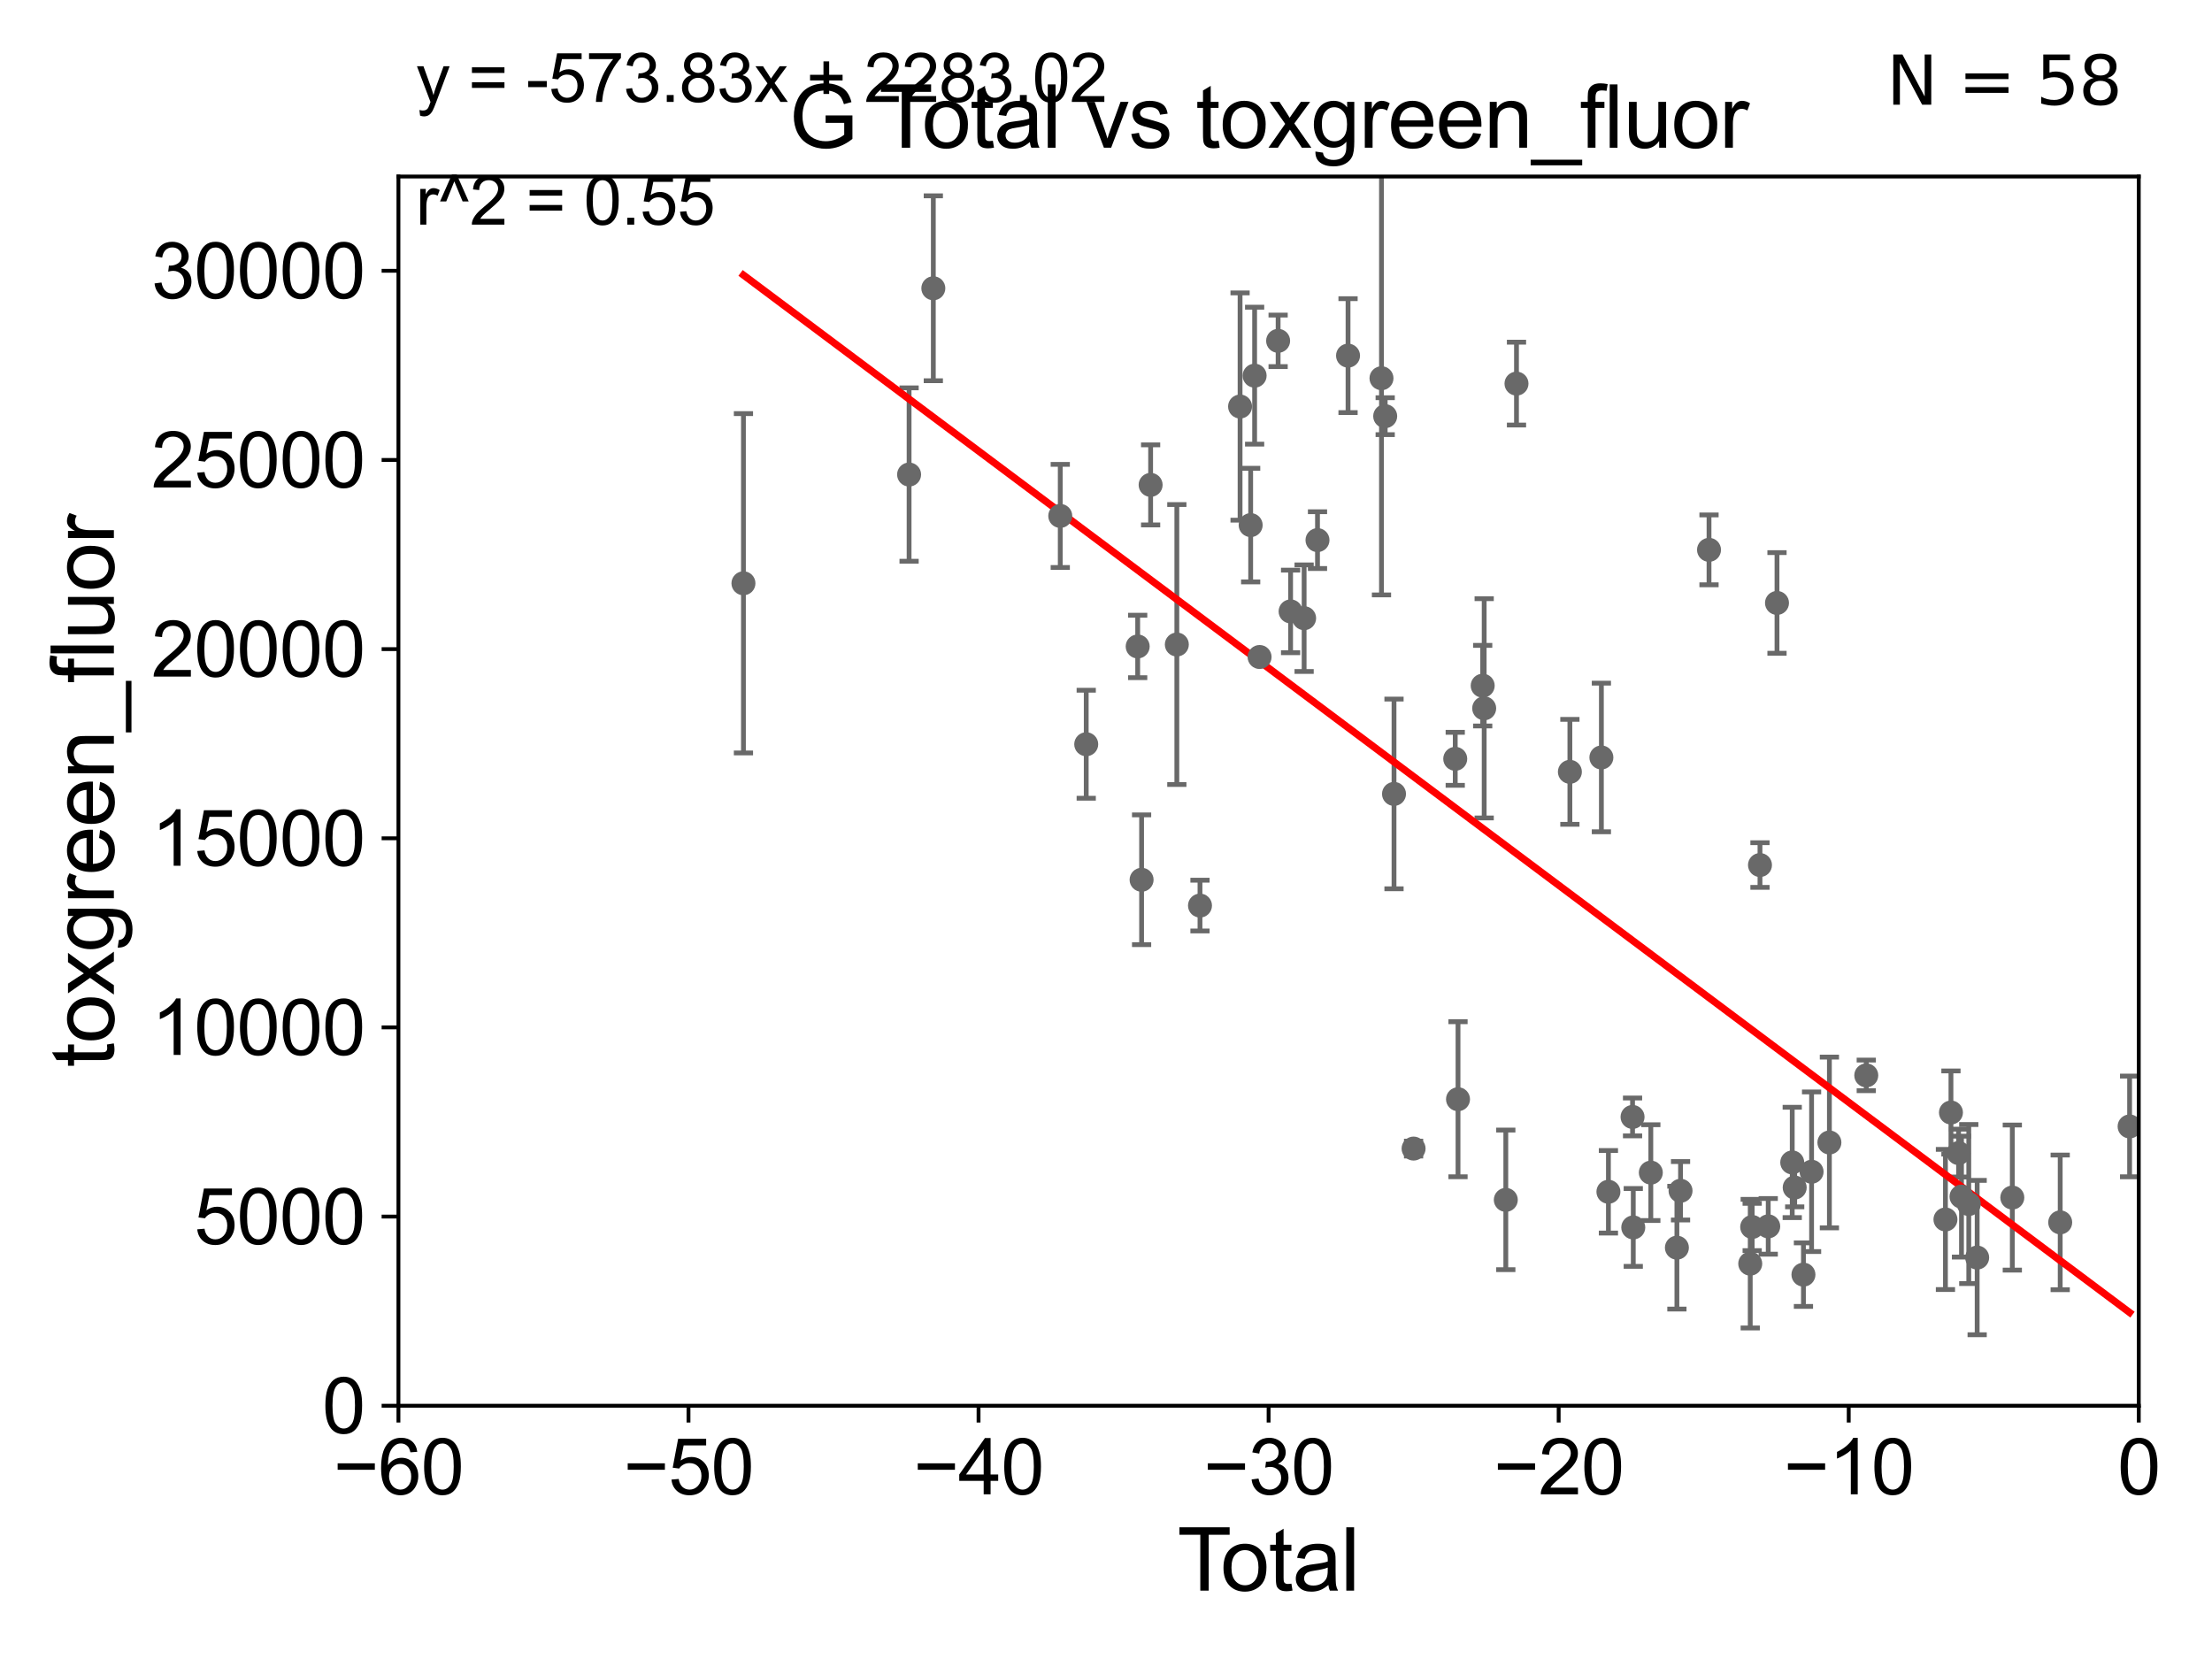 <?xml version="1.0" encoding="utf-8" standalone="no"?>
<!DOCTYPE svg PUBLIC "-//W3C//DTD SVG 1.1//EN"
  "http://www.w3.org/Graphics/SVG/1.1/DTD/svg11.dtd">
<svg xmlns:xlink="http://www.w3.org/1999/xlink" width="460.8pt" height="345.6pt" viewBox="0 0 460.8 345.6" xmlns="http://www.w3.org/2000/svg" version="1.1">
 <defs>
  <style type="text/css">*{stroke-linejoin: round; stroke-linecap: butt}</style>
 </defs>
 <g id="figure_1">
  <g id="patch_1">
   <path d="M 0 345.6 
L 460.8 345.6 
L 460.8 0 
L 0 0 
z
" style="fill: #ffffff"/>
  </g>
  <g id="axes_1">
   <g id="patch_2">
    <path d="M 83 292.84 
L 445.545 292.84 
L 445.545 36.775 
L 83 36.775 
z
" style="fill: #ffffff"/>
   </g>
   <g id="PathCollection_1">
    <defs>
     <path id="m51a8669c88" d="M 0 1.118 
C 0.297 1.118 0.581 1 0.791 0.791 
C 1 0.581 1.118 0.297 1.118 0 
C 1.118 -0.297 1 -0.581 0.791 -0.791 
C 0.581 -1 0.297 -1.118 0 -1.118 
C -0.297 -1.118 -0.581 -1 -0.791 -0.791 
C -1 -0.581 -1.118 -0.297 -1.118 0 
C -1.118 0.297 -1 0.581 -0.791 0.791 
C -0.581 1 -0.297 1.118 0 1.118 
z
" style="stroke: #696969"/>
    </defs>
    <g clip-path="url(#p46cb78cea9)">
     <use xlink:href="#m51a8669c88" x="154.873" y="121.509" style="fill: #696969; stroke: #696969"/>
     <use xlink:href="#m51a8669c88" x="335.063" y="248.27" style="fill: #696969; stroke: #696969"/>
     <use xlink:href="#m51a8669c88" x="340.09" y="232.681" style="fill: #696969; stroke: #696969"/>
     <use xlink:href="#m51a8669c88" x="340.24" y="255.698" style="fill: #696969; stroke: #696969"/>
     <use xlink:href="#m51a8669c88" x="343.896" y="244.277" style="fill: #696969; stroke: #696969"/>
     <use xlink:href="#m51a8669c88" x="349.329" y="259.913" style="fill: #696969; stroke: #696969"/>
     <use xlink:href="#m51a8669c88" x="350.088" y="248.062" style="fill: #696969; stroke: #696969"/>
     <use xlink:href="#m51a8669c88" x="356.019" y="114.543" style="fill: #696969; stroke: #696969"/>
     <use xlink:href="#m51a8669c88" x="364.606" y="263.244" style="fill: #696969; stroke: #696969"/>
     <use xlink:href="#m51a8669c88" x="365.01" y="255.603" style="fill: #696969; stroke: #696969"/>
     <use xlink:href="#m51a8669c88" x="366.636" y="180.204" style="fill: #696969; stroke: #696969"/>
     <use xlink:href="#m51a8669c88" x="368.355" y="255.473" style="fill: #696969; stroke: #696969"/>
     <use xlink:href="#m51a8669c88" x="370.181" y="125.604" style="fill: #696969; stroke: #696969"/>
     <use xlink:href="#m51a8669c88" x="373.355" y="242.157" style="fill: #696969; stroke: #696969"/>
     <use xlink:href="#m51a8669c88" x="373.869" y="247.386" style="fill: #696969; stroke: #696969"/>
     <use xlink:href="#m51a8669c88" x="375.69" y="265.53" style="fill: #696969; stroke: #696969"/>
     <use xlink:href="#m51a8669c88" x="377.386" y="244.096" style="fill: #696969; stroke: #696969"/>
     <use xlink:href="#m51a8669c88" x="381.098" y="238" style="fill: #696969; stroke: #696969"/>
     <use xlink:href="#m51a8669c88" x="388.778" y="224.022" style="fill: #696969; stroke: #696969"/>
     <use xlink:href="#m51a8669c88" x="405.272" y="254.037" style="fill: #696969; stroke: #696969"/>
     <use xlink:href="#m51a8669c88" x="406.419" y="231.758" style="fill: #696969; stroke: #696969"/>
     <use xlink:href="#m51a8669c88" x="408.008" y="240.209" style="fill: #696969; stroke: #696969"/>
     <use xlink:href="#m51a8669c88" x="408.615" y="249.277" style="fill: #696969; stroke: #696969"/>
     <use xlink:href="#m51a8669c88" x="410.132" y="250.824" style="fill: #696969; stroke: #696969"/>
     <use xlink:href="#m51a8669c88" x="411.879" y="261.975" style="fill: #696969; stroke: #696969"/>
     <use xlink:href="#m51a8669c88" x="419.202" y="249.474" style="fill: #696969; stroke: #696969"/>
     <use xlink:href="#m51a8669c88" x="333.598" y="157.795" style="fill: #696969; stroke: #696969"/>
     <use xlink:href="#m51a8669c88" x="327.036" y="160.788" style="fill: #696969; stroke: #696969"/>
     <use xlink:href="#m51a8669c88" x="315.913" y="79.913" style="fill: #696969; stroke: #696969"/>
     <use xlink:href="#m51a8669c88" x="313.686" y="249.953" style="fill: #696969; stroke: #696969"/>
     <use xlink:href="#m51a8669c88" x="189.381" y="98.854" style="fill: #696969; stroke: #696969"/>
     <use xlink:href="#m51a8669c88" x="194.429" y="60.054" style="fill: #696969; stroke: #696969"/>
     <use xlink:href="#m51a8669c88" x="220.872" y="107.477" style="fill: #696969; stroke: #696969"/>
     <use xlink:href="#m51a8669c88" x="226.281" y="155.039" style="fill: #696969; stroke: #696969"/>
     <use xlink:href="#m51a8669c88" x="237.001" y="134.669" style="fill: #696969; stroke: #696969"/>
     <use xlink:href="#m51a8669c88" x="237.815" y="183.272" style="fill: #696969; stroke: #696969"/>
     <use xlink:href="#m51a8669c88" x="239.696" y="101.009" style="fill: #696969; stroke: #696969"/>
     <use xlink:href="#m51a8669c88" x="245.156" y="134.265" style="fill: #696969; stroke: #696969"/>
     <use xlink:href="#m51a8669c88" x="249.98" y="188.648" style="fill: #696969; stroke: #696969"/>
     <use xlink:href="#m51a8669c88" x="258.33" y="84.686" style="fill: #696969; stroke: #696969"/>
     <use xlink:href="#m51a8669c88" x="260.537" y="109.389" style="fill: #696969; stroke: #696969"/>
     <use xlink:href="#m51a8669c88" x="261.36" y="78.259" style="fill: #696969; stroke: #696969"/>
     <use xlink:href="#m51a8669c88" x="429.177" y="254.644" style="fill: #696969; stroke: #696969"/>
     <use xlink:href="#m51a8669c88" x="262.395" y="136.865" style="fill: #696969; stroke: #696969"/>
     <use xlink:href="#m51a8669c88" x="268.854" y="127.368" style="fill: #696969; stroke: #696969"/>
     <use xlink:href="#m51a8669c88" x="271.673" y="128.779" style="fill: #696969; stroke: #696969"/>
     <use xlink:href="#m51a8669c88" x="274.459" y="112.516" style="fill: #696969; stroke: #696969"/>
     <use xlink:href="#m51a8669c88" x="280.821" y="74.086" style="fill: #696969; stroke: #696969"/>
     <use xlink:href="#m51a8669c88" x="287.789" y="78.794" style="fill: #696969; stroke: #696969"/>
     <use xlink:href="#m51a8669c88" x="288.56" y="86.698" style="fill: #696969; stroke: #696969"/>
     <use xlink:href="#m51a8669c88" x="290.398" y="165.387" style="fill: #696969; stroke: #696969"/>
     <use xlink:href="#m51a8669c88" x="294.475" y="239.269" style="fill: #696969; stroke: #696969"/>
     <use xlink:href="#m51a8669c88" x="303.153" y="158.076" style="fill: #696969; stroke: #696969"/>
     <use xlink:href="#m51a8669c88" x="303.731" y="228.989" style="fill: #696969; stroke: #696969"/>
     <use xlink:href="#m51a8669c88" x="308.872" y="142.84" style="fill: #696969; stroke: #696969"/>
     <use xlink:href="#m51a8669c88" x="309.182" y="147.554" style="fill: #696969; stroke: #696969"/>
     <use xlink:href="#m51a8669c88" x="266.256" y="71.003" style="fill: #696969; stroke: #696969"/>
     <use xlink:href="#m51a8669c88" x="443.636" y="234.659" style="fill: #696969; stroke: #696969"/>
    </g>
   </g>
   <g id="matplotlib.axis_1">
    <g id="xtick_1">
     <g id="line2d_1">
      <defs>
       <path id="mf0ca1652bd" d="M 0 0 
L 0 3.5 
" style="stroke: #000000; stroke-width: 0.8"/>
      </defs>
      <g>
       <use xlink:href="#mf0ca1652bd" x="83" y="292.84" style="stroke: #000000; stroke-width: 0.8"/>
      </g>
     </g>
     <g id="text_1">
      <!-- −60 -->
      <g transform="translate(69.43 311.293)scale(0.16 -0.16)">
       <defs>
        <path id="ArialMT-2212" d="M 3381 1997 
L 356 1997 
L 356 2522 
L 3381 2522 
L 3381 1997 
z
" transform="scale(0.016)"/>
        <path id="ArialMT-36" d="M 3184 3459 
L 2625 3416 
Q 2550 3747 2413 3897 
Q 2184 4138 1850 4138 
Q 1581 4138 1378 3988 
Q 1113 3794 959 3422 
Q 806 3050 800 2363 
Q 1003 2672 1297 2822 
Q 1591 2972 1913 2972 
Q 2475 2972 2870 2558 
Q 3266 2144 3266 1488 
Q 3266 1056 3080 686 
Q 2894 316 2569 119 
Q 2244 -78 1831 -78 
Q 1128 -78 684 439 
Q 241 956 241 2144 
Q 241 3472 731 4075 
Q 1159 4600 1884 4600 
Q 2425 4600 2770 4297 
Q 3116 3994 3184 3459 
z
M 888 1484 
Q 888 1194 1011 928 
Q 1134 663 1356 523 
Q 1578 384 1822 384 
Q 2178 384 2434 671 
Q 2691 959 2691 1453 
Q 2691 1928 2437 2201 
Q 2184 2475 1800 2475 
Q 1419 2475 1153 2201 
Q 888 1928 888 1484 
z
" transform="scale(0.016)"/>
        <path id="ArialMT-30" d="M 266 2259 
Q 266 3072 433 3567 
Q 600 4063 929 4331 
Q 1259 4600 1759 4600 
Q 2128 4600 2406 4451 
Q 2684 4303 2865 4023 
Q 3047 3744 3150 3342 
Q 3253 2941 3253 2259 
Q 3253 1453 3087 958 
Q 2922 463 2592 192 
Q 2263 -78 1759 -78 
Q 1097 -78 719 397 
Q 266 969 266 2259 
z
M 844 2259 
Q 844 1131 1108 757 
Q 1372 384 1759 384 
Q 2147 384 2411 759 
Q 2675 1134 2675 2259 
Q 2675 3391 2411 3762 
Q 2147 4134 1753 4134 
Q 1366 4134 1134 3806 
Q 844 3388 844 2259 
z
" transform="scale(0.016)"/>
       </defs>
       <use xlink:href="#ArialMT-2212"/>
       <use xlink:href="#ArialMT-36" x="58.398"/>
       <use xlink:href="#ArialMT-30" x="114.014"/>
      </g>
     </g>
    </g>
    <g id="xtick_2">
     <g id="line2d_2">
      <g>
       <use xlink:href="#mf0ca1652bd" x="143.424" y="292.84" style="stroke: #000000; stroke-width: 0.8"/>
      </g>
     </g>
     <g id="text_2">
      <!-- −50 -->
      <g transform="translate(129.854 311.293)scale(0.16 -0.16)">
       <defs>
        <path id="ArialMT-35" d="M 266 1200 
L 856 1250 
Q 922 819 1161 601 
Q 1400 384 1738 384 
Q 2144 384 2425 690 
Q 2706 997 2706 1503 
Q 2706 1984 2436 2262 
Q 2166 2541 1728 2541 
Q 1456 2541 1237 2417 
Q 1019 2294 894 2097 
L 366 2166 
L 809 4519 
L 3088 4519 
L 3088 3981 
L 1259 3981 
L 1013 2750 
Q 1425 3038 1878 3038 
Q 2478 3038 2890 2622 
Q 3303 2206 3303 1553 
Q 3303 931 2941 478 
Q 2500 -78 1738 -78 
Q 1113 -78 717 272 
Q 322 622 266 1200 
z
" transform="scale(0.016)"/>
       </defs>
       <use xlink:href="#ArialMT-2212"/>
       <use xlink:href="#ArialMT-35" x="58.398"/>
       <use xlink:href="#ArialMT-30" x="114.014"/>
      </g>
     </g>
    </g>
    <g id="xtick_3">
     <g id="line2d_3">
      <g>
       <use xlink:href="#mf0ca1652bd" x="203.848" y="292.84" style="stroke: #000000; stroke-width: 0.8"/>
      </g>
     </g>
     <g id="text_3">
      <!-- −40 -->
      <g transform="translate(190.278 311.293)scale(0.16 -0.16)">
       <defs>
        <path id="ArialMT-34" d="M 2069 0 
L 2069 1097 
L 81 1097 
L 81 1613 
L 2172 4581 
L 2631 4581 
L 2631 1613 
L 3250 1613 
L 3250 1097 
L 2631 1097 
L 2631 0 
L 2069 0 
z
M 2069 1613 
L 2069 3678 
L 634 1613 
L 2069 1613 
z
" transform="scale(0.016)"/>
       </defs>
       <use xlink:href="#ArialMT-2212"/>
       <use xlink:href="#ArialMT-34" x="58.398"/>
       <use xlink:href="#ArialMT-30" x="114.014"/>
      </g>
     </g>
    </g>
    <g id="xtick_4">
     <g id="line2d_4">
      <g>
       <use xlink:href="#mf0ca1652bd" x="264.272" y="292.84" style="stroke: #000000; stroke-width: 0.8"/>
      </g>
     </g>
     <g id="text_4">
      <!-- −30 -->
      <g transform="translate(250.702 311.293)scale(0.16 -0.16)">
       <defs>
        <path id="ArialMT-33" d="M 269 1209 
L 831 1284 
Q 928 806 1161 595 
Q 1394 384 1728 384 
Q 2125 384 2398 659 
Q 2672 934 2672 1341 
Q 2672 1728 2419 1979 
Q 2166 2231 1775 2231 
Q 1616 2231 1378 2169 
L 1441 2663 
Q 1497 2656 1531 2656 
Q 1891 2656 2178 2843 
Q 2466 3031 2466 3422 
Q 2466 3731 2256 3934 
Q 2047 4138 1716 4138 
Q 1388 4138 1169 3931 
Q 950 3725 888 3313 
L 325 3413 
Q 428 3978 793 4289 
Q 1159 4600 1703 4600 
Q 2078 4600 2393 4439 
Q 2709 4278 2876 4000 
Q 3044 3722 3044 3409 
Q 3044 3113 2884 2869 
Q 2725 2625 2413 2481 
Q 2819 2388 3044 2092 
Q 3269 1797 3269 1353 
Q 3269 753 2831 336 
Q 2394 -81 1725 -81 
Q 1122 -81 723 278 
Q 325 638 269 1209 
z
" transform="scale(0.016)"/>
       </defs>
       <use xlink:href="#ArialMT-2212"/>
       <use xlink:href="#ArialMT-33" x="58.398"/>
       <use xlink:href="#ArialMT-30" x="114.014"/>
      </g>
     </g>
    </g>
    <g id="xtick_5">
     <g id="line2d_5">
      <g>
       <use xlink:href="#mf0ca1652bd" x="324.697" y="292.84" style="stroke: #000000; stroke-width: 0.8"/>
      </g>
     </g>
     <g id="text_5">
      <!-- −20 -->
      <g transform="translate(311.127 311.293)scale(0.16 -0.16)">
       <defs>
        <path id="ArialMT-32" d="M 3222 541 
L 3222 0 
L 194 0 
Q 188 203 259 391 
Q 375 700 629 1000 
Q 884 1300 1366 1694 
Q 2113 2306 2375 2664 
Q 2638 3022 2638 3341 
Q 2638 3675 2398 3904 
Q 2159 4134 1775 4134 
Q 1369 4134 1125 3890 
Q 881 3647 878 3216 
L 300 3275 
Q 359 3922 746 4261 
Q 1134 4600 1788 4600 
Q 2447 4600 2831 4234 
Q 3216 3869 3216 3328 
Q 3216 3053 3103 2787 
Q 2991 2522 2730 2228 
Q 2469 1934 1863 1422 
Q 1356 997 1212 845 
Q 1069 694 975 541 
L 3222 541 
z
" transform="scale(0.016)"/>
       </defs>
       <use xlink:href="#ArialMT-2212"/>
       <use xlink:href="#ArialMT-32" x="58.398"/>
       <use xlink:href="#ArialMT-30" x="114.014"/>
      </g>
     </g>
    </g>
    <g id="xtick_6">
     <g id="line2d_6">
      <g>
       <use xlink:href="#mf0ca1652bd" x="385.121" y="292.84" style="stroke: #000000; stroke-width: 0.8"/>
      </g>
     </g>
     <g id="text_6">
      <!-- −10 -->
      <g transform="translate(371.551 311.293)scale(0.16 -0.16)">
       <defs>
        <path id="ArialMT-31" d="M 2384 0 
L 1822 0 
L 1822 3584 
Q 1619 3391 1289 3197 
Q 959 3003 697 2906 
L 697 3450 
Q 1169 3672 1522 3987 
Q 1875 4303 2022 4600 
L 2384 4600 
L 2384 0 
z
" transform="scale(0.016)"/>
       </defs>
       <use xlink:href="#ArialMT-2212"/>
       <use xlink:href="#ArialMT-31" x="58.398"/>
       <use xlink:href="#ArialMT-30" x="114.014"/>
      </g>
     </g>
    </g>
    <g id="xtick_7">
     <g id="line2d_7">
      <g>
       <use xlink:href="#mf0ca1652bd" x="445.545" y="292.84" style="stroke: #000000; stroke-width: 0.8"/>
      </g>
     </g>
     <g id="text_7">
      <!-- 0 -->
      <g transform="translate(441.096 311.293)scale(0.16 -0.16)">
       <use xlink:href="#ArialMT-30"/>
      </g>
     </g>
    </g>
    <g id="text_8">
     <!-- Total -->
     <g transform="translate(245.267 331.357)scale(0.18 -0.18)">
      <defs>
       <path id="ArialMT-54" d="M 1659 0 
L 1659 4041 
L 150 4041 
L 150 4581 
L 3781 4581 
L 3781 4041 
L 2266 4041 
L 2266 0 
L 1659 0 
z
" transform="scale(0.016)"/>
       <path id="ArialMT-6f" d="M 213 1659 
Q 213 2581 725 3025 
Q 1153 3394 1769 3394 
Q 2453 3394 2887 2945 
Q 3322 2497 3322 1706 
Q 3322 1066 3130 698 
Q 2938 331 2570 128 
Q 2203 -75 1769 -75 
Q 1072 -75 642 372 
Q 213 819 213 1659 
z
M 791 1659 
Q 791 1022 1069 705 
Q 1347 388 1769 388 
Q 2188 388 2466 706 
Q 2744 1025 2744 1678 
Q 2744 2294 2464 2611 
Q 2184 2928 1769 2928 
Q 1347 2928 1069 2612 
Q 791 2297 791 1659 
z
" transform="scale(0.016)"/>
       <path id="ArialMT-74" d="M 1650 503 
L 1731 6 
Q 1494 -44 1306 -44 
Q 1000 -44 831 53 
Q 663 150 594 308 
Q 525 466 525 972 
L 525 2881 
L 113 2881 
L 113 3319 
L 525 3319 
L 525 4141 
L 1084 4478 
L 1084 3319 
L 1650 3319 
L 1650 2881 
L 1084 2881 
L 1084 941 
Q 1084 700 1114 631 
Q 1144 563 1211 522 
Q 1278 481 1403 481 
Q 1497 481 1650 503 
z
" transform="scale(0.016)"/>
       <path id="ArialMT-61" d="M 2588 409 
Q 2275 144 1986 34 
Q 1697 -75 1366 -75 
Q 819 -75 525 192 
Q 231 459 231 875 
Q 231 1119 342 1320 
Q 453 1522 633 1644 
Q 813 1766 1038 1828 
Q 1203 1872 1538 1913 
Q 2219 1994 2541 2106 
Q 2544 2222 2544 2253 
Q 2544 2597 2384 2738 
Q 2169 2928 1744 2928 
Q 1347 2928 1158 2789 
Q 969 2650 878 2297 
L 328 2372 
Q 403 2725 575 2942 
Q 747 3159 1072 3276 
Q 1397 3394 1825 3394 
Q 2250 3394 2515 3294 
Q 2781 3194 2906 3042 
Q 3031 2891 3081 2659 
Q 3109 2516 3109 2141 
L 3109 1391 
Q 3109 606 3145 398 
Q 3181 191 3288 0 
L 2700 0 
Q 2613 175 2588 409 
z
M 2541 1666 
Q 2234 1541 1622 1453 
Q 1275 1403 1131 1340 
Q 988 1278 909 1158 
Q 831 1038 831 891 
Q 831 666 1001 516 
Q 1172 366 1500 366 
Q 1825 366 2078 508 
Q 2331 650 2450 897 
Q 2541 1088 2541 1459 
L 2541 1666 
z
" transform="scale(0.016)"/>
       <path id="ArialMT-6c" d="M 409 0 
L 409 4581 
L 972 4581 
L 972 0 
L 409 0 
z
" transform="scale(0.016)"/>
      </defs>
      <use xlink:href="#ArialMT-54"/>
      <use xlink:href="#ArialMT-6f" x="49.959"/>
      <use xlink:href="#ArialMT-74" x="105.574"/>
      <use xlink:href="#ArialMT-61" x="133.357"/>
      <use xlink:href="#ArialMT-6c" x="188.973"/>
     </g>
    </g>
   </g>
   <g id="matplotlib.axis_2">
    <g id="ytick_1">
     <g id="line2d_8">
      <defs>
       <path id="m7e5db79e90" d="M 0 0 
L -3.5 0 
" style="stroke: #000000; stroke-width: 0.8"/>
      </defs>
      <g>
       <use xlink:href="#m7e5db79e90" x="83" y="292.84" style="stroke: #000000; stroke-width: 0.8"/>
      </g>
     </g>
     <g id="text_9">
      <!-- 0 -->
      <g transform="translate(67.103 298.566)scale(0.16 -0.16)">
       <use xlink:href="#ArialMT-30"/>
      </g>
     </g>
    </g>
    <g id="ytick_2">
     <g id="line2d_9">
      <g>
       <use xlink:href="#m7e5db79e90" x="83" y="253.435" style="stroke: #000000; stroke-width: 0.8"/>
      </g>
     </g>
     <g id="text_10">
      <!-- 5000 -->
      <g transform="translate(40.41 259.162)scale(0.16 -0.16)">
       <use xlink:href="#ArialMT-35"/>
       <use xlink:href="#ArialMT-30" x="55.615"/>
       <use xlink:href="#ArialMT-30" x="111.23"/>
       <use xlink:href="#ArialMT-30" x="166.846"/>
      </g>
     </g>
    </g>
    <g id="ytick_3">
     <g id="line2d_10">
      <g>
       <use xlink:href="#m7e5db79e90" x="83" y="214.031" style="stroke: #000000; stroke-width: 0.8"/>
      </g>
     </g>
     <g id="text_11">
      <!-- 10000 -->
      <g transform="translate(31.512 219.757)scale(0.16 -0.16)">
       <use xlink:href="#ArialMT-31"/>
       <use xlink:href="#ArialMT-30" x="55.615"/>
       <use xlink:href="#ArialMT-30" x="111.23"/>
       <use xlink:href="#ArialMT-30" x="166.846"/>
       <use xlink:href="#ArialMT-30" x="222.461"/>
      </g>
     </g>
    </g>
    <g id="ytick_4">
     <g id="line2d_11">
      <g>
       <use xlink:href="#m7e5db79e90" x="83" y="174.626" style="stroke: #000000; stroke-width: 0.8"/>
      </g>
     </g>
     <g id="text_12">
      <!-- 15000 -->
      <g transform="translate(31.512 180.352)scale(0.16 -0.16)">
       <use xlink:href="#ArialMT-31"/>
       <use xlink:href="#ArialMT-35" x="55.615"/>
       <use xlink:href="#ArialMT-30" x="111.23"/>
       <use xlink:href="#ArialMT-30" x="166.846"/>
       <use xlink:href="#ArialMT-30" x="222.461"/>
      </g>
     </g>
    </g>
    <g id="ytick_5">
     <g id="line2d_12">
      <g>
       <use xlink:href="#m7e5db79e90" x="83" y="135.221" style="stroke: #000000; stroke-width: 0.8"/>
      </g>
     </g>
     <g id="text_13">
      <!-- 20000 -->
      <g transform="translate(31.512 140.948)scale(0.16 -0.16)">
       <use xlink:href="#ArialMT-32"/>
       <use xlink:href="#ArialMT-30" x="55.615"/>
       <use xlink:href="#ArialMT-30" x="111.23"/>
       <use xlink:href="#ArialMT-30" x="166.846"/>
       <use xlink:href="#ArialMT-30" x="222.461"/>
      </g>
     </g>
    </g>
    <g id="ytick_6">
     <g id="line2d_13">
      <g>
       <use xlink:href="#m7e5db79e90" x="83" y="95.817" style="stroke: #000000; stroke-width: 0.8"/>
      </g>
     </g>
     <g id="text_14">
      <!-- 25000 -->
      <g transform="translate(31.512 101.543)scale(0.16 -0.16)">
       <use xlink:href="#ArialMT-32"/>
       <use xlink:href="#ArialMT-35" x="55.615"/>
       <use xlink:href="#ArialMT-30" x="111.23"/>
       <use xlink:href="#ArialMT-30" x="166.846"/>
       <use xlink:href="#ArialMT-30" x="222.461"/>
      </g>
     </g>
    </g>
    <g id="ytick_7">
     <g id="line2d_14">
      <g>
       <use xlink:href="#m7e5db79e90" x="83" y="56.412" style="stroke: #000000; stroke-width: 0.8"/>
      </g>
     </g>
     <g id="text_15">
      <!-- 30000 -->
      <g transform="translate(31.512 62.138)scale(0.16 -0.16)">
       <use xlink:href="#ArialMT-33"/>
       <use xlink:href="#ArialMT-30" x="55.615"/>
       <use xlink:href="#ArialMT-30" x="111.23"/>
       <use xlink:href="#ArialMT-30" x="166.846"/>
       <use xlink:href="#ArialMT-30" x="222.461"/>
      </g>
     </g>
    </g>
    <g id="text_16">
     <!-- toxgreen_fluor -->
     <g transform="translate(23.724 222.34)rotate(-90)scale(0.18 -0.18)">
      <defs>
       <path id="ArialMT-78" d="M 47 0 
L 1259 1725 
L 138 3319 
L 841 3319 
L 1350 2541 
Q 1494 2319 1581 2169 
Q 1719 2375 1834 2534 
L 2394 3319 
L 3066 3319 
L 1919 1756 
L 3153 0 
L 2463 0 
L 1781 1031 
L 1600 1309 
L 728 0 
L 47 0 
z
" transform="scale(0.016)"/>
       <path id="ArialMT-67" d="M 319 -275 
L 866 -356 
Q 900 -609 1056 -725 
Q 1266 -881 1628 -881 
Q 2019 -881 2231 -725 
Q 2444 -569 2519 -288 
Q 2563 -116 2559 434 
Q 2191 0 1641 0 
Q 956 0 581 494 
Q 206 988 206 1678 
Q 206 2153 378 2554 
Q 550 2956 876 3175 
Q 1203 3394 1644 3394 
Q 2231 3394 2613 2919 
L 2613 3319 
L 3131 3319 
L 3131 450 
Q 3131 -325 2973 -648 
Q 2816 -972 2473 -1159 
Q 2131 -1347 1631 -1347 
Q 1038 -1347 672 -1080 
Q 306 -813 319 -275 
z
M 784 1719 
Q 784 1066 1043 766 
Q 1303 466 1694 466 
Q 2081 466 2343 764 
Q 2606 1063 2606 1700 
Q 2606 2309 2336 2618 
Q 2066 2928 1684 2928 
Q 1309 2928 1046 2623 
Q 784 2319 784 1719 
z
" transform="scale(0.016)"/>
       <path id="ArialMT-72" d="M 416 0 
L 416 3319 
L 922 3319 
L 922 2816 
Q 1116 3169 1280 3281 
Q 1444 3394 1641 3394 
Q 1925 3394 2219 3213 
L 2025 2691 
Q 1819 2813 1613 2813 
Q 1428 2813 1281 2702 
Q 1134 2591 1072 2394 
Q 978 2094 978 1738 
L 978 0 
L 416 0 
z
" transform="scale(0.016)"/>
       <path id="ArialMT-65" d="M 2694 1069 
L 3275 997 
Q 3138 488 2766 206 
Q 2394 -75 1816 -75 
Q 1088 -75 661 373 
Q 234 822 234 1631 
Q 234 2469 665 2931 
Q 1097 3394 1784 3394 
Q 2450 3394 2872 2941 
Q 3294 2488 3294 1666 
Q 3294 1616 3291 1516 
L 816 1516 
Q 847 969 1125 678 
Q 1403 388 1819 388 
Q 2128 388 2347 550 
Q 2566 713 2694 1069 
z
M 847 1978 
L 2700 1978 
Q 2663 2397 2488 2606 
Q 2219 2931 1791 2931 
Q 1403 2931 1139 2672 
Q 875 2413 847 1978 
z
" transform="scale(0.016)"/>
       <path id="ArialMT-6e" d="M 422 0 
L 422 3319 
L 928 3319 
L 928 2847 
Q 1294 3394 1984 3394 
Q 2284 3394 2536 3286 
Q 2788 3178 2913 3003 
Q 3038 2828 3088 2588 
Q 3119 2431 3119 2041 
L 3119 0 
L 2556 0 
L 2556 2019 
Q 2556 2363 2490 2533 
Q 2425 2703 2258 2804 
Q 2091 2906 1866 2906 
Q 1506 2906 1245 2678 
Q 984 2450 984 1813 
L 984 0 
L 422 0 
z
" transform="scale(0.016)"/>
       <path id="ArialMT-5f" d="M -97 -1272 
L -97 -866 
L 3631 -866 
L 3631 -1272 
L -97 -1272 
z
" transform="scale(0.016)"/>
       <path id="ArialMT-66" d="M 556 0 
L 556 2881 
L 59 2881 
L 59 3319 
L 556 3319 
L 556 3672 
Q 556 4006 616 4169 
Q 697 4388 901 4523 
Q 1106 4659 1475 4659 
Q 1713 4659 2000 4603 
L 1916 4113 
Q 1741 4144 1584 4144 
Q 1328 4144 1222 4034 
Q 1116 3925 1116 3625 
L 1116 3319 
L 1763 3319 
L 1763 2881 
L 1116 2881 
L 1116 0 
L 556 0 
z
" transform="scale(0.016)"/>
       <path id="ArialMT-75" d="M 2597 0 
L 2597 488 
Q 2209 -75 1544 -75 
Q 1250 -75 995 37 
Q 741 150 617 320 
Q 494 491 444 738 
Q 409 903 409 1263 
L 409 3319 
L 972 3319 
L 972 1478 
Q 972 1038 1006 884 
Q 1059 663 1231 536 
Q 1403 409 1656 409 
Q 1909 409 2131 539 
Q 2353 669 2445 892 
Q 2538 1116 2538 1541 
L 2538 3319 
L 3100 3319 
L 3100 0 
L 2597 0 
z
" transform="scale(0.016)"/>
      </defs>
      <use xlink:href="#ArialMT-74"/>
      <use xlink:href="#ArialMT-6f" x="27.783"/>
      <use xlink:href="#ArialMT-78" x="83.398"/>
      <use xlink:href="#ArialMT-67" x="133.398"/>
      <use xlink:href="#ArialMT-72" x="189.014"/>
      <use xlink:href="#ArialMT-65" x="222.314"/>
      <use xlink:href="#ArialMT-65" x="277.93"/>
      <use xlink:href="#ArialMT-6e" x="333.545"/>
      <use xlink:href="#ArialMT-5f" x="389.16"/>
      <use xlink:href="#ArialMT-66" x="444.775"/>
      <use xlink:href="#ArialMT-6c" x="472.559"/>
      <use xlink:href="#ArialMT-75" x="494.775"/>
      <use xlink:href="#ArialMT-6f" x="550.391"/>
      <use xlink:href="#ArialMT-72" x="606.006"/>
     </g>
    </g>
   </g>
   <g id="LineCollection_1">
    <path d="M 154.873 156.853 
L 154.873 86.165 
" clip-path="url(#p46cb78cea9)" style="fill: none; stroke: #696969"/>
    <path d="M 335.063 256.868 
L 335.063 239.671 
" clip-path="url(#p46cb78cea9)" style="fill: none; stroke: #696969"/>
    <path d="M 340.09 236.627 
L 340.09 228.734 
" clip-path="url(#p46cb78cea9)" style="fill: none; stroke: #696969"/>
    <path d="M 340.24 263.806 
L 340.24 247.59 
" clip-path="url(#p46cb78cea9)" style="fill: none; stroke: #696969"/>
    <path d="M 343.896 254.255 
L 343.896 234.299 
" clip-path="url(#p46cb78cea9)" style="fill: none; stroke: #696969"/>
    <path d="M 349.329 272.705 
L 349.329 247.12 
" clip-path="url(#p46cb78cea9)" style="fill: none; stroke: #696969"/>
    <path d="M 350.088 254.149 
L 350.088 241.976 
" clip-path="url(#p46cb78cea9)" style="fill: none; stroke: #696969"/>
    <path d="M 356.019 121.822 
L 356.019 107.264 
" clip-path="url(#p46cb78cea9)" style="fill: none; stroke: #696969"/>
    <path d="M 364.606 276.639 
L 364.606 249.848 
" clip-path="url(#p46cb78cea9)" style="fill: none; stroke: #696969"/>
    <path d="M 365.01 260.527 
L 365.01 250.679 
" clip-path="url(#p46cb78cea9)" style="fill: none; stroke: #696969"/>
    <path d="M 366.636 184.856 
L 366.636 175.551 
" clip-path="url(#p46cb78cea9)" style="fill: none; stroke: #696969"/>
    <path d="M 368.355 261.269 
L 368.355 249.676 
" clip-path="url(#p46cb78cea9)" style="fill: none; stroke: #696969"/>
    <path d="M 370.181 136.09 
L 370.181 115.117 
" clip-path="url(#p46cb78cea9)" style="fill: none; stroke: #696969"/>
    <path d="M 373.355 253.647 
L 373.355 230.666 
" clip-path="url(#p46cb78cea9)" style="fill: none; stroke: #696969"/>
    <path d="M 373.869 251.408 
L 373.869 243.365 
" clip-path="url(#p46cb78cea9)" style="fill: none; stroke: #696969"/>
    <path d="M 375.69 272.148 
L 375.69 258.911 
" clip-path="url(#p46cb78cea9)" style="fill: none; stroke: #696969"/>
    <path d="M 377.386 260.72 
L 377.386 227.471 
" clip-path="url(#p46cb78cea9)" style="fill: none; stroke: #696969"/>
    <path d="M 381.098 255.789 
L 381.098 220.212 
" clip-path="url(#p46cb78cea9)" style="fill: none; stroke: #696969"/>
    <path d="M 388.778 227.21 
L 388.778 220.833 
" clip-path="url(#p46cb78cea9)" style="fill: none; stroke: #696969"/>
    <path d="M 405.272 268.638 
L 405.272 239.436 
" clip-path="url(#p46cb78cea9)" style="fill: none; stroke: #696969"/>
    <path d="M 406.419 240.424 
L 406.419 223.092 
" clip-path="url(#p46cb78cea9)" style="fill: none; stroke: #696969"/>
    <path d="M 408.008 245.196 
L 408.008 235.223 
" clip-path="url(#p46cb78cea9)" style="fill: none; stroke: #696969"/>
    <path d="M 408.615 261.868 
L 408.615 236.686 
" clip-path="url(#p46cb78cea9)" style="fill: none; stroke: #696969"/>
    <path d="M 410.132 267.388 
L 410.132 234.26 
" clip-path="url(#p46cb78cea9)" style="fill: none; stroke: #696969"/>
    <path d="M 411.879 278.053 
L 411.879 245.896 
" clip-path="url(#p46cb78cea9)" style="fill: none; stroke: #696969"/>
    <path d="M 419.202 264.585 
L 419.202 234.362 
" clip-path="url(#p46cb78cea9)" style="fill: none; stroke: #696969"/>
    <path d="M 333.598 173.272 
L 333.598 142.317 
" clip-path="url(#p46cb78cea9)" style="fill: none; stroke: #696969"/>
    <path d="M 327.036 171.716 
L 327.036 149.86 
" clip-path="url(#p46cb78cea9)" style="fill: none; stroke: #696969"/>
    <path d="M 315.913 88.543 
L 315.913 71.283 
" clip-path="url(#p46cb78cea9)" style="fill: none; stroke: #696969"/>
    <path d="M 313.686 264.492 
L 313.686 235.413 
" clip-path="url(#p46cb78cea9)" style="fill: none; stroke: #696969"/>
    <path d="M 189.381 116.912 
L 189.381 80.797 
" clip-path="url(#p46cb78cea9)" style="fill: none; stroke: #696969"/>
    <path d="M 194.429 79.311 
L 194.429 40.796 
" clip-path="url(#p46cb78cea9)" style="fill: none; stroke: #696969"/>
    <path d="M 220.872 118.22 
L 220.872 96.734 
" clip-path="url(#p46cb78cea9)" style="fill: none; stroke: #696969"/>
    <path d="M 226.281 166.291 
L 226.281 143.787 
" clip-path="url(#p46cb78cea9)" style="fill: none; stroke: #696969"/>
    <path d="M 237.001 141.174 
L 237.001 128.164 
" clip-path="url(#p46cb78cea9)" style="fill: none; stroke: #696969"/>
    <path d="M 237.815 196.787 
L 237.815 169.756 
" clip-path="url(#p46cb78cea9)" style="fill: none; stroke: #696969"/>
    <path d="M 239.696 109.352 
L 239.696 92.666 
" clip-path="url(#p46cb78cea9)" style="fill: none; stroke: #696969"/>
    <path d="M 245.156 163.427 
L 245.156 105.104 
" clip-path="url(#p46cb78cea9)" style="fill: none; stroke: #696969"/>
    <path d="M 249.98 193.934 
L 249.98 183.362 
" clip-path="url(#p46cb78cea9)" style="fill: none; stroke: #696969"/>
    <path d="M 258.33 108.359 
L 258.33 61.014 
" clip-path="url(#p46cb78cea9)" style="fill: none; stroke: #696969"/>
    <path d="M 260.537 121.222 
L 260.537 97.555 
" clip-path="url(#p46cb78cea9)" style="fill: none; stroke: #696969"/>
    <path d="M 261.36 92.522 
L 261.36 63.995 
" clip-path="url(#p46cb78cea9)" style="fill: none; stroke: #696969"/>
    <path d="M 429.177 268.669 
L 429.177 240.618 
" clip-path="url(#p46cb78cea9)" style="fill: none; stroke: #696969"/>
    <path d="M 262.395 137.403 
L 262.395 136.327 
" clip-path="url(#p46cb78cea9)" style="fill: none; stroke: #696969"/>
    <path d="M 268.854 135.966 
L 268.854 118.769 
" clip-path="url(#p46cb78cea9)" style="fill: none; stroke: #696969"/>
    <path d="M 271.673 139.882 
L 271.673 117.676 
" clip-path="url(#p46cb78cea9)" style="fill: none; stroke: #696969"/>
    <path d="M 274.459 118.43 
L 274.459 106.603 
" clip-path="url(#p46cb78cea9)" style="fill: none; stroke: #696969"/>
    <path d="M 280.821 85.949 
L 280.821 62.223 
" clip-path="url(#p46cb78cea9)" style="fill: none; stroke: #696969"/>
    <path d="M 287.789 123.929 
L 287.789 33.658 
" clip-path="url(#p46cb78cea9)" style="fill: none; stroke: #696969"/>
    <path d="M 288.56 90.541 
L 288.56 82.854 
" clip-path="url(#p46cb78cea9)" style="fill: none; stroke: #696969"/>
    <path d="M 290.398 185.147 
L 290.398 145.627 
" clip-path="url(#p46cb78cea9)" style="fill: none; stroke: #696969"/>
    <path d="M 294.475 240.823 
L 294.475 237.715 
" clip-path="url(#p46cb78cea9)" style="fill: none; stroke: #696969"/>
    <path d="M 303.153 163.596 
L 303.153 152.555 
" clip-path="url(#p46cb78cea9)" style="fill: none; stroke: #696969"/>
    <path d="M 303.731 245.137 
L 303.731 212.84 
" clip-path="url(#p46cb78cea9)" style="fill: none; stroke: #696969"/>
    <path d="M 308.872 151.238 
L 308.872 134.442 
" clip-path="url(#p46cb78cea9)" style="fill: none; stroke: #696969"/>
    <path d="M 309.182 170.389 
L 309.182 124.719 
" clip-path="url(#p46cb78cea9)" style="fill: none; stroke: #696969"/>
    <path d="M 266.256 76.37 
L 266.256 65.636 
" clip-path="url(#p46cb78cea9)" style="fill: none; stroke: #696969"/>
    <path d="M 443.636 245.147 
L 443.636 224.171 
" clip-path="url(#p46cb78cea9)" style="fill: none; stroke: #696969"/>
   </g>
   <g id="line2d_15">
    <defs>
     <path id="md95937641b" d="M 2 0 
L -2 -0 
" style="stroke: #696969"/>
    </defs>
    <g clip-path="url(#p46cb78cea9)">
     <use xlink:href="#md95937641b" x="154.873" y="156.853" style="fill: #696969; stroke: #696969"/>
     <use xlink:href="#md95937641b" x="335.063" y="256.868" style="fill: #696969; stroke: #696969"/>
     <use xlink:href="#md95937641b" x="340.09" y="236.627" style="fill: #696969; stroke: #696969"/>
     <use xlink:href="#md95937641b" x="340.24" y="263.806" style="fill: #696969; stroke: #696969"/>
     <use xlink:href="#md95937641b" x="343.896" y="254.255" style="fill: #696969; stroke: #696969"/>
     <use xlink:href="#md95937641b" x="349.329" y="272.705" style="fill: #696969; stroke: #696969"/>
     <use xlink:href="#md95937641b" x="350.088" y="254.149" style="fill: #696969; stroke: #696969"/>
     <use xlink:href="#md95937641b" x="356.019" y="121.822" style="fill: #696969; stroke: #696969"/>
     <use xlink:href="#md95937641b" x="364.606" y="276.639" style="fill: #696969; stroke: #696969"/>
     <use xlink:href="#md95937641b" x="365.01" y="260.527" style="fill: #696969; stroke: #696969"/>
     <use xlink:href="#md95937641b" x="366.636" y="184.856" style="fill: #696969; stroke: #696969"/>
     <use xlink:href="#md95937641b" x="368.355" y="261.269" style="fill: #696969; stroke: #696969"/>
     <use xlink:href="#md95937641b" x="370.181" y="136.09" style="fill: #696969; stroke: #696969"/>
     <use xlink:href="#md95937641b" x="373.355" y="253.647" style="fill: #696969; stroke: #696969"/>
     <use xlink:href="#md95937641b" x="373.869" y="251.408" style="fill: #696969; stroke: #696969"/>
     <use xlink:href="#md95937641b" x="375.69" y="272.148" style="fill: #696969; stroke: #696969"/>
     <use xlink:href="#md95937641b" x="377.386" y="260.72" style="fill: #696969; stroke: #696969"/>
     <use xlink:href="#md95937641b" x="381.098" y="255.789" style="fill: #696969; stroke: #696969"/>
     <use xlink:href="#md95937641b" x="388.778" y="227.21" style="fill: #696969; stroke: #696969"/>
     <use xlink:href="#md95937641b" x="405.272" y="268.638" style="fill: #696969; stroke: #696969"/>
     <use xlink:href="#md95937641b" x="406.419" y="240.424" style="fill: #696969; stroke: #696969"/>
     <use xlink:href="#md95937641b" x="408.008" y="245.196" style="fill: #696969; stroke: #696969"/>
     <use xlink:href="#md95937641b" x="408.615" y="261.868" style="fill: #696969; stroke: #696969"/>
     <use xlink:href="#md95937641b" x="410.132" y="267.388" style="fill: #696969; stroke: #696969"/>
     <use xlink:href="#md95937641b" x="411.879" y="278.053" style="fill: #696969; stroke: #696969"/>
     <use xlink:href="#md95937641b" x="419.202" y="264.585" style="fill: #696969; stroke: #696969"/>
     <use xlink:href="#md95937641b" x="333.598" y="173.272" style="fill: #696969; stroke: #696969"/>
     <use xlink:href="#md95937641b" x="327.036" y="171.716" style="fill: #696969; stroke: #696969"/>
     <use xlink:href="#md95937641b" x="315.913" y="88.543" style="fill: #696969; stroke: #696969"/>
     <use xlink:href="#md95937641b" x="313.686" y="264.492" style="fill: #696969; stroke: #696969"/>
     <use xlink:href="#md95937641b" x="189.381" y="116.912" style="fill: #696969; stroke: #696969"/>
     <use xlink:href="#md95937641b" x="194.429" y="79.311" style="fill: #696969; stroke: #696969"/>
     <use xlink:href="#md95937641b" x="220.872" y="118.22" style="fill: #696969; stroke: #696969"/>
     <use xlink:href="#md95937641b" x="226.281" y="166.291" style="fill: #696969; stroke: #696969"/>
     <use xlink:href="#md95937641b" x="237.001" y="141.174" style="fill: #696969; stroke: #696969"/>
     <use xlink:href="#md95937641b" x="237.815" y="196.787" style="fill: #696969; stroke: #696969"/>
     <use xlink:href="#md95937641b" x="239.696" y="109.352" style="fill: #696969; stroke: #696969"/>
     <use xlink:href="#md95937641b" x="245.156" y="163.427" style="fill: #696969; stroke: #696969"/>
     <use xlink:href="#md95937641b" x="249.98" y="193.934" style="fill: #696969; stroke: #696969"/>
     <use xlink:href="#md95937641b" x="258.33" y="108.359" style="fill: #696969; stroke: #696969"/>
     <use xlink:href="#md95937641b" x="260.537" y="121.222" style="fill: #696969; stroke: #696969"/>
     <use xlink:href="#md95937641b" x="261.36" y="92.522" style="fill: #696969; stroke: #696969"/>
     <use xlink:href="#md95937641b" x="429.177" y="268.669" style="fill: #696969; stroke: #696969"/>
     <use xlink:href="#md95937641b" x="262.395" y="137.403" style="fill: #696969; stroke: #696969"/>
     <use xlink:href="#md95937641b" x="268.854" y="135.966" style="fill: #696969; stroke: #696969"/>
     <use xlink:href="#md95937641b" x="271.673" y="139.882" style="fill: #696969; stroke: #696969"/>
     <use xlink:href="#md95937641b" x="274.459" y="118.43" style="fill: #696969; stroke: #696969"/>
     <use xlink:href="#md95937641b" x="280.821" y="85.949" style="fill: #696969; stroke: #696969"/>
     <use xlink:href="#md95937641b" x="287.789" y="123.929" style="fill: #696969; stroke: #696969"/>
     <use xlink:href="#md95937641b" x="288.56" y="90.541" style="fill: #696969; stroke: #696969"/>
     <use xlink:href="#md95937641b" x="290.398" y="185.147" style="fill: #696969; stroke: #696969"/>
     <use xlink:href="#md95937641b" x="294.475" y="240.823" style="fill: #696969; stroke: #696969"/>
     <use xlink:href="#md95937641b" x="303.153" y="163.596" style="fill: #696969; stroke: #696969"/>
     <use xlink:href="#md95937641b" x="303.731" y="245.137" style="fill: #696969; stroke: #696969"/>
     <use xlink:href="#md95937641b" x="308.872" y="151.238" style="fill: #696969; stroke: #696969"/>
     <use xlink:href="#md95937641b" x="309.182" y="170.389" style="fill: #696969; stroke: #696969"/>
     <use xlink:href="#md95937641b" x="266.256" y="76.37" style="fill: #696969; stroke: #696969"/>
     <use xlink:href="#md95937641b" x="443.636" y="245.147" style="fill: #696969; stroke: #696969"/>
    </g>
   </g>
   <g id="line2d_16">
    <g clip-path="url(#p46cb78cea9)">
     <use xlink:href="#md95937641b" x="154.873" y="86.165" style="fill: #696969; stroke: #696969"/>
     <use xlink:href="#md95937641b" x="335.063" y="239.671" style="fill: #696969; stroke: #696969"/>
     <use xlink:href="#md95937641b" x="340.09" y="228.734" style="fill: #696969; stroke: #696969"/>
     <use xlink:href="#md95937641b" x="340.24" y="247.59" style="fill: #696969; stroke: #696969"/>
     <use xlink:href="#md95937641b" x="343.896" y="234.299" style="fill: #696969; stroke: #696969"/>
     <use xlink:href="#md95937641b" x="349.329" y="247.12" style="fill: #696969; stroke: #696969"/>
     <use xlink:href="#md95937641b" x="350.088" y="241.976" style="fill: #696969; stroke: #696969"/>
     <use xlink:href="#md95937641b" x="356.019" y="107.264" style="fill: #696969; stroke: #696969"/>
     <use xlink:href="#md95937641b" x="364.606" y="249.848" style="fill: #696969; stroke: #696969"/>
     <use xlink:href="#md95937641b" x="365.01" y="250.679" style="fill: #696969; stroke: #696969"/>
     <use xlink:href="#md95937641b" x="366.636" y="175.551" style="fill: #696969; stroke: #696969"/>
     <use xlink:href="#md95937641b" x="368.355" y="249.676" style="fill: #696969; stroke: #696969"/>
     <use xlink:href="#md95937641b" x="370.181" y="115.117" style="fill: #696969; stroke: #696969"/>
     <use xlink:href="#md95937641b" x="373.355" y="230.666" style="fill: #696969; stroke: #696969"/>
     <use xlink:href="#md95937641b" x="373.869" y="243.365" style="fill: #696969; stroke: #696969"/>
     <use xlink:href="#md95937641b" x="375.69" y="258.911" style="fill: #696969; stroke: #696969"/>
     <use xlink:href="#md95937641b" x="377.386" y="227.471" style="fill: #696969; stroke: #696969"/>
     <use xlink:href="#md95937641b" x="381.098" y="220.212" style="fill: #696969; stroke: #696969"/>
     <use xlink:href="#md95937641b" x="388.778" y="220.833" style="fill: #696969; stroke: #696969"/>
     <use xlink:href="#md95937641b" x="405.272" y="239.436" style="fill: #696969; stroke: #696969"/>
     <use xlink:href="#md95937641b" x="406.419" y="223.092" style="fill: #696969; stroke: #696969"/>
     <use xlink:href="#md95937641b" x="408.008" y="235.223" style="fill: #696969; stroke: #696969"/>
     <use xlink:href="#md95937641b" x="408.615" y="236.686" style="fill: #696969; stroke: #696969"/>
     <use xlink:href="#md95937641b" x="410.132" y="234.26" style="fill: #696969; stroke: #696969"/>
     <use xlink:href="#md95937641b" x="411.879" y="245.896" style="fill: #696969; stroke: #696969"/>
     <use xlink:href="#md95937641b" x="419.202" y="234.362" style="fill: #696969; stroke: #696969"/>
     <use xlink:href="#md95937641b" x="333.598" y="142.317" style="fill: #696969; stroke: #696969"/>
     <use xlink:href="#md95937641b" x="327.036" y="149.86" style="fill: #696969; stroke: #696969"/>
     <use xlink:href="#md95937641b" x="315.913" y="71.283" style="fill: #696969; stroke: #696969"/>
     <use xlink:href="#md95937641b" x="313.686" y="235.413" style="fill: #696969; stroke: #696969"/>
     <use xlink:href="#md95937641b" x="189.381" y="80.797" style="fill: #696969; stroke: #696969"/>
     <use xlink:href="#md95937641b" x="194.429" y="40.796" style="fill: #696969; stroke: #696969"/>
     <use xlink:href="#md95937641b" x="220.872" y="96.734" style="fill: #696969; stroke: #696969"/>
     <use xlink:href="#md95937641b" x="226.281" y="143.787" style="fill: #696969; stroke: #696969"/>
     <use xlink:href="#md95937641b" x="237.001" y="128.164" style="fill: #696969; stroke: #696969"/>
     <use xlink:href="#md95937641b" x="237.815" y="169.756" style="fill: #696969; stroke: #696969"/>
     <use xlink:href="#md95937641b" x="239.696" y="92.666" style="fill: #696969; stroke: #696969"/>
     <use xlink:href="#md95937641b" x="245.156" y="105.104" style="fill: #696969; stroke: #696969"/>
     <use xlink:href="#md95937641b" x="249.98" y="183.362" style="fill: #696969; stroke: #696969"/>
     <use xlink:href="#md95937641b" x="258.33" y="61.014" style="fill: #696969; stroke: #696969"/>
     <use xlink:href="#md95937641b" x="260.537" y="97.555" style="fill: #696969; stroke: #696969"/>
     <use xlink:href="#md95937641b" x="261.36" y="63.995" style="fill: #696969; stroke: #696969"/>
     <use xlink:href="#md95937641b" x="429.177" y="240.618" style="fill: #696969; stroke: #696969"/>
     <use xlink:href="#md95937641b" x="262.395" y="136.327" style="fill: #696969; stroke: #696969"/>
     <use xlink:href="#md95937641b" x="268.854" y="118.769" style="fill: #696969; stroke: #696969"/>
     <use xlink:href="#md95937641b" x="271.673" y="117.676" style="fill: #696969; stroke: #696969"/>
     <use xlink:href="#md95937641b" x="274.459" y="106.603" style="fill: #696969; stroke: #696969"/>
     <use xlink:href="#md95937641b" x="280.821" y="62.223" style="fill: #696969; stroke: #696969"/>
     <use xlink:href="#md95937641b" x="287.789" y="33.658" style="fill: #696969; stroke: #696969"/>
     <use xlink:href="#md95937641b" x="288.56" y="82.854" style="fill: #696969; stroke: #696969"/>
     <use xlink:href="#md95937641b" x="290.398" y="145.627" style="fill: #696969; stroke: #696969"/>
     <use xlink:href="#md95937641b" x="294.475" y="237.715" style="fill: #696969; stroke: #696969"/>
     <use xlink:href="#md95937641b" x="303.153" y="152.555" style="fill: #696969; stroke: #696969"/>
     <use xlink:href="#md95937641b" x="303.731" y="212.84" style="fill: #696969; stroke: #696969"/>
     <use xlink:href="#md95937641b" x="308.872" y="134.442" style="fill: #696969; stroke: #696969"/>
     <use xlink:href="#md95937641b" x="309.182" y="124.719" style="fill: #696969; stroke: #696969"/>
     <use xlink:href="#md95937641b" x="266.256" y="65.636" style="fill: #696969; stroke: #696969"/>
     <use xlink:href="#md95937641b" x="443.636" y="224.171" style="fill: #696969; stroke: #696969"/>
    </g>
   </g>
   <g id="line2d_17">
    <path d="M 154.873 57.302 
L 335.063 192.16 
L 340.09 195.922 
L 340.24 196.035 
L 343.896 198.772 
L 349.329 202.837 
L 350.088 203.405 
L 356.019 207.844 
L 364.606 214.271 
L 365.01 214.573 
L 366.636 215.791 
L 368.355 217.077 
L 370.181 218.443 
L 373.355 220.819 
L 373.869 221.203 
L 375.69 222.567 
L 377.386 223.836 
L 381.098 226.614 
L 388.778 232.362 
L 405.272 244.706 
L 406.419 245.565 
L 408.008 246.754 
L 408.615 247.208 
L 410.132 248.344 
L 411.879 249.652 
L 419.202 255.132 
L 333.598 191.064 
L 327.036 186.153 
L 315.913 177.828 
L 313.686 176.161 
L 189.381 83.129 
L 194.429 86.907 
L 220.872 106.697 
L 226.281 110.746 
L 237.001 118.768 
L 237.815 119.378 
L 239.696 120.786 
L 245.156 124.872 
L 249.98 128.483 
L 258.33 134.732 
L 260.537 136.383 
L 261.36 136.999 
L 429.177 262.598 
L 262.395 137.774 
L 268.854 142.608 
L 271.673 144.718 
L 274.459 146.803 
L 280.821 151.565 
L 287.789 156.779 
L 288.56 157.356 
L 290.398 158.732 
L 294.475 161.783 
L 303.153 168.278 
L 303.731 168.711 
L 308.872 172.558 
L 309.182 172.79 
L 266.256 140.663 
L 443.636 273.419 
" clip-path="url(#p46cb78cea9)" style="fill: none; stroke: #ff0000; stroke-width: 1.5; stroke-linecap: square"/>
   </g>
   <g id="line2d_18">
    <defs>
     <path id="m4283860c73" d="M 0 2 
C 0.53 2 1.039 1.789 1.414 1.414 
C 1.789 1.039 2 0.53 2 0 
C 2 -0.53 1.789 -1.039 1.414 -1.414 
C 1.039 -1.789 0.53 -2 0 -2 
C -0.53 -2 -1.039 -1.789 -1.414 -1.414 
C -1.789 -1.039 -2 -0.53 -2 0 
C -2 0.53 -1.789 1.039 -1.414 1.414 
C -1.039 1.789 -0.53 2 0 2 
z
" style="stroke: #696969"/>
    </defs>
    <g clip-path="url(#p46cb78cea9)">
     <use xlink:href="#m4283860c73" x="154.873" y="121.509" style="fill: #696969; stroke: #696969"/>
     <use xlink:href="#m4283860c73" x="335.063" y="248.27" style="fill: #696969; stroke: #696969"/>
     <use xlink:href="#m4283860c73" x="340.09" y="232.681" style="fill: #696969; stroke: #696969"/>
     <use xlink:href="#m4283860c73" x="340.24" y="255.698" style="fill: #696969; stroke: #696969"/>
     <use xlink:href="#m4283860c73" x="343.896" y="244.277" style="fill: #696969; stroke: #696969"/>
     <use xlink:href="#m4283860c73" x="349.329" y="259.913" style="fill: #696969; stroke: #696969"/>
     <use xlink:href="#m4283860c73" x="350.088" y="248.062" style="fill: #696969; stroke: #696969"/>
     <use xlink:href="#m4283860c73" x="356.019" y="114.543" style="fill: #696969; stroke: #696969"/>
     <use xlink:href="#m4283860c73" x="364.606" y="263.244" style="fill: #696969; stroke: #696969"/>
     <use xlink:href="#m4283860c73" x="365.01" y="255.603" style="fill: #696969; stroke: #696969"/>
     <use xlink:href="#m4283860c73" x="366.636" y="180.204" style="fill: #696969; stroke: #696969"/>
     <use xlink:href="#m4283860c73" x="368.355" y="255.473" style="fill: #696969; stroke: #696969"/>
     <use xlink:href="#m4283860c73" x="370.181" y="125.604" style="fill: #696969; stroke: #696969"/>
     <use xlink:href="#m4283860c73" x="373.355" y="242.157" style="fill: #696969; stroke: #696969"/>
     <use xlink:href="#m4283860c73" x="373.869" y="247.386" style="fill: #696969; stroke: #696969"/>
     <use xlink:href="#m4283860c73" x="375.69" y="265.53" style="fill: #696969; stroke: #696969"/>
     <use xlink:href="#m4283860c73" x="377.386" y="244.096" style="fill: #696969; stroke: #696969"/>
     <use xlink:href="#m4283860c73" x="381.098" y="238" style="fill: #696969; stroke: #696969"/>
     <use xlink:href="#m4283860c73" x="388.778" y="224.022" style="fill: #696969; stroke: #696969"/>
     <use xlink:href="#m4283860c73" x="405.272" y="254.037" style="fill: #696969; stroke: #696969"/>
     <use xlink:href="#m4283860c73" x="406.419" y="231.758" style="fill: #696969; stroke: #696969"/>
     <use xlink:href="#m4283860c73" x="408.008" y="240.209" style="fill: #696969; stroke: #696969"/>
     <use xlink:href="#m4283860c73" x="408.615" y="249.277" style="fill: #696969; stroke: #696969"/>
     <use xlink:href="#m4283860c73" x="410.132" y="250.824" style="fill: #696969; stroke: #696969"/>
     <use xlink:href="#m4283860c73" x="411.879" y="261.975" style="fill: #696969; stroke: #696969"/>
     <use xlink:href="#m4283860c73" x="419.202" y="249.474" style="fill: #696969; stroke: #696969"/>
     <use xlink:href="#m4283860c73" x="333.598" y="157.795" style="fill: #696969; stroke: #696969"/>
     <use xlink:href="#m4283860c73" x="327.036" y="160.788" style="fill: #696969; stroke: #696969"/>
     <use xlink:href="#m4283860c73" x="315.913" y="79.913" style="fill: #696969; stroke: #696969"/>
     <use xlink:href="#m4283860c73" x="313.686" y="249.953" style="fill: #696969; stroke: #696969"/>
     <use xlink:href="#m4283860c73" x="189.381" y="98.854" style="fill: #696969; stroke: #696969"/>
     <use xlink:href="#m4283860c73" x="194.429" y="60.054" style="fill: #696969; stroke: #696969"/>
     <use xlink:href="#m4283860c73" x="220.872" y="107.477" style="fill: #696969; stroke: #696969"/>
     <use xlink:href="#m4283860c73" x="226.281" y="155.039" style="fill: #696969; stroke: #696969"/>
     <use xlink:href="#m4283860c73" x="237.001" y="134.669" style="fill: #696969; stroke: #696969"/>
     <use xlink:href="#m4283860c73" x="237.815" y="183.272" style="fill: #696969; stroke: #696969"/>
     <use xlink:href="#m4283860c73" x="239.696" y="101.009" style="fill: #696969; stroke: #696969"/>
     <use xlink:href="#m4283860c73" x="245.156" y="134.265" style="fill: #696969; stroke: #696969"/>
     <use xlink:href="#m4283860c73" x="249.98" y="188.648" style="fill: #696969; stroke: #696969"/>
     <use xlink:href="#m4283860c73" x="258.33" y="84.686" style="fill: #696969; stroke: #696969"/>
     <use xlink:href="#m4283860c73" x="260.537" y="109.389" style="fill: #696969; stroke: #696969"/>
     <use xlink:href="#m4283860c73" x="261.36" y="78.259" style="fill: #696969; stroke: #696969"/>
     <use xlink:href="#m4283860c73" x="429.177" y="254.644" style="fill: #696969; stroke: #696969"/>
     <use xlink:href="#m4283860c73" x="262.395" y="136.865" style="fill: #696969; stroke: #696969"/>
     <use xlink:href="#m4283860c73" x="268.854" y="127.368" style="fill: #696969; stroke: #696969"/>
     <use xlink:href="#m4283860c73" x="271.673" y="128.779" style="fill: #696969; stroke: #696969"/>
     <use xlink:href="#m4283860c73" x="274.459" y="112.516" style="fill: #696969; stroke: #696969"/>
     <use xlink:href="#m4283860c73" x="280.821" y="74.086" style="fill: #696969; stroke: #696969"/>
     <use xlink:href="#m4283860c73" x="287.789" y="78.794" style="fill: #696969; stroke: #696969"/>
     <use xlink:href="#m4283860c73" x="288.56" y="86.698" style="fill: #696969; stroke: #696969"/>
     <use xlink:href="#m4283860c73" x="290.398" y="165.387" style="fill: #696969; stroke: #696969"/>
     <use xlink:href="#m4283860c73" x="294.475" y="239.269" style="fill: #696969; stroke: #696969"/>
     <use xlink:href="#m4283860c73" x="303.153" y="158.076" style="fill: #696969; stroke: #696969"/>
     <use xlink:href="#m4283860c73" x="303.731" y="228.989" style="fill: #696969; stroke: #696969"/>
     <use xlink:href="#m4283860c73" x="308.872" y="142.84" style="fill: #696969; stroke: #696969"/>
     <use xlink:href="#m4283860c73" x="309.182" y="147.554" style="fill: #696969; stroke: #696969"/>
     <use xlink:href="#m4283860c73" x="266.256" y="71.003" style="fill: #696969; stroke: #696969"/>
     <use xlink:href="#m4283860c73" x="443.636" y="234.659" style="fill: #696969; stroke: #696969"/>
    </g>
   </g>
   <g id="patch_3">
    <path d="M 83 292.84 
L 83 36.775 
" style="fill: none; stroke: #000000; stroke-width: 0.8; stroke-linejoin: miter; stroke-linecap: square"/>
   </g>
   <g id="patch_4">
    <path d="M 445.545 292.84 
L 445.545 36.775 
" style="fill: none; stroke: #000000; stroke-width: 0.8; stroke-linejoin: miter; stroke-linecap: square"/>
   </g>
   <g id="patch_5">
    <path d="M 83 292.84 
L 445.545 292.84 
" style="fill: none; stroke: #000000; stroke-width: 0.8; stroke-linejoin: miter; stroke-linecap: square"/>
   </g>
   <g id="patch_6">
    <path d="M 83 36.775 
L 445.545 36.775 
" style="fill: none; stroke: #000000; stroke-width: 0.8; stroke-linejoin: miter; stroke-linecap: square"/>
   </g>
   <g id="text_17">
    <!-- N = 58 -->
    <g transform="translate(393 21.806)scale(0.14 -0.14)">
     <defs>
      <path id="DejaVuSans-4e" d="M 628 4666 
L 1478 4666 
L 3547 763 
L 3547 4666 
L 4159 4666 
L 4159 0 
L 3309 0 
L 1241 3903 
L 1241 0 
L 628 0 
L 628 4666 
z
" transform="scale(0.016)"/>
      <path id="DejaVuSans-20" transform="scale(0.016)"/>
      <path id="DejaVuSans-3d" d="M 678 2906 
L 4684 2906 
L 4684 2381 
L 678 2381 
L 678 2906 
z
M 678 1631 
L 4684 1631 
L 4684 1100 
L 678 1100 
L 678 1631 
z
" transform="scale(0.016)"/>
      <path id="DejaVuSans-35" d="M 691 4666 
L 3169 4666 
L 3169 4134 
L 1269 4134 
L 1269 2991 
Q 1406 3038 1543 3061 
Q 1681 3084 1819 3084 
Q 2600 3084 3056 2656 
Q 3513 2228 3513 1497 
Q 3513 744 3044 326 
Q 2575 -91 1722 -91 
Q 1428 -91 1123 -41 
Q 819 9 494 109 
L 494 744 
Q 775 591 1075 516 
Q 1375 441 1709 441 
Q 2250 441 2565 725 
Q 2881 1009 2881 1497 
Q 2881 1984 2565 2268 
Q 2250 2553 1709 2553 
Q 1456 2553 1204 2497 
Q 953 2441 691 2322 
L 691 4666 
z
" transform="scale(0.016)"/>
      <path id="DejaVuSans-38" d="M 2034 2216 
Q 1584 2216 1326 1975 
Q 1069 1734 1069 1313 
Q 1069 891 1326 650 
Q 1584 409 2034 409 
Q 2484 409 2743 651 
Q 3003 894 3003 1313 
Q 3003 1734 2745 1975 
Q 2488 2216 2034 2216 
z
M 1403 2484 
Q 997 2584 770 2862 
Q 544 3141 544 3541 
Q 544 4100 942 4425 
Q 1341 4750 2034 4750 
Q 2731 4750 3128 4425 
Q 3525 4100 3525 3541 
Q 3525 3141 3298 2862 
Q 3072 2584 2669 2484 
Q 3125 2378 3379 2068 
Q 3634 1759 3634 1313 
Q 3634 634 3220 271 
Q 2806 -91 2034 -91 
Q 1263 -91 848 271 
Q 434 634 434 1313 
Q 434 1759 690 2068 
Q 947 2378 1403 2484 
z
M 1172 3481 
Q 1172 3119 1398 2916 
Q 1625 2713 2034 2713 
Q 2441 2713 2670 2916 
Q 2900 3119 2900 3481 
Q 2900 3844 2670 4047 
Q 2441 4250 2034 4250 
Q 1625 4250 1398 4047 
Q 1172 3844 1172 3481 
z
" transform="scale(0.016)"/>
     </defs>
     <use xlink:href="#DejaVuSans-4e"/>
     <use xlink:href="#DejaVuSans-20" x="74.805"/>
     <use xlink:href="#DejaVuSans-3d" x="106.592"/>
     <use xlink:href="#DejaVuSans-20" x="190.381"/>
     <use xlink:href="#DejaVuSans-35" x="222.168"/>
     <use xlink:href="#DejaVuSans-38" x="285.791"/>
    </g>
   </g>
   <g id="text_18">
    <!-- r^2 = 0.55 -->
    <g transform="translate(86.625 46.796)scale(0.14 -0.14)">
     <defs>
      <path id="ArialMT-5e" d="M 747 2156 
L 169 2156 
L 1272 4659 
L 1725 4659 
L 2834 2156 
L 2269 2156 
L 1497 4022 
L 747 2156 
z
" transform="scale(0.016)"/>
      <path id="ArialMT-20" transform="scale(0.016)"/>
      <path id="ArialMT-3d" d="M 3381 2694 
L 356 2694 
L 356 3219 
L 3381 3219 
L 3381 2694 
z
M 3381 1303 
L 356 1303 
L 356 1828 
L 3381 1828 
L 3381 1303 
z
" transform="scale(0.016)"/>
      <path id="ArialMT-2e" d="M 581 0 
L 581 641 
L 1222 641 
L 1222 0 
L 581 0 
z
" transform="scale(0.016)"/>
     </defs>
     <use xlink:href="#ArialMT-72"/>
     <use xlink:href="#ArialMT-5e" x="33.301"/>
     <use xlink:href="#ArialMT-32" x="80.225"/>
     <use xlink:href="#ArialMT-20" x="135.84"/>
     <use xlink:href="#ArialMT-3d" x="163.623"/>
     <use xlink:href="#ArialMT-20" x="222.021"/>
     <use xlink:href="#ArialMT-30" x="249.805"/>
     <use xlink:href="#ArialMT-2e" x="305.42"/>
     <use xlink:href="#ArialMT-35" x="333.203"/>
     <use xlink:href="#ArialMT-35" x="388.818"/>
    </g>
   </g>
   <g id="text_19">
    <!-- y = -573.83x + 2283.02 -->
    <g transform="translate(86.625 21.231)scale(0.14 -0.14)">
     <defs>
      <path id="ArialMT-79" d="M 397 -1278 
L 334 -750 
Q 519 -800 656 -800 
Q 844 -800 956 -737 
Q 1069 -675 1141 -563 
Q 1194 -478 1313 -144 
Q 1328 -97 1363 -6 
L 103 3319 
L 709 3319 
L 1400 1397 
Q 1534 1031 1641 628 
Q 1738 1016 1872 1384 
L 2581 3319 
L 3144 3319 
L 1881 -56 
Q 1678 -603 1566 -809 
Q 1416 -1088 1222 -1217 
Q 1028 -1347 759 -1347 
Q 597 -1347 397 -1278 
z
" transform="scale(0.016)"/>
      <path id="ArialMT-2d" d="M 203 1375 
L 203 1941 
L 1931 1941 
L 1931 1375 
L 203 1375 
z
" transform="scale(0.016)"/>
      <path id="ArialMT-37" d="M 303 3981 
L 303 4522 
L 3269 4522 
L 3269 4084 
Q 2831 3619 2401 2847 
Q 1972 2075 1738 1259 
Q 1569 684 1522 0 
L 944 0 
Q 953 541 1156 1306 
Q 1359 2072 1739 2783 
Q 2119 3494 2547 3981 
L 303 3981 
z
" transform="scale(0.016)"/>
      <path id="ArialMT-38" d="M 1131 2484 
Q 781 2613 612 2850 
Q 444 3088 444 3419 
Q 444 3919 803 4259 
Q 1163 4600 1759 4600 
Q 2359 4600 2725 4251 
Q 3091 3903 3091 3403 
Q 3091 3084 2923 2848 
Q 2756 2613 2416 2484 
Q 2838 2347 3058 2040 
Q 3278 1734 3278 1309 
Q 3278 722 2862 322 
Q 2447 -78 1769 -78 
Q 1091 -78 675 323 
Q 259 725 259 1325 
Q 259 1772 486 2073 
Q 713 2375 1131 2484 
z
M 1019 3438 
Q 1019 3113 1228 2906 
Q 1438 2700 1772 2700 
Q 2097 2700 2305 2904 
Q 2513 3109 2513 3406 
Q 2513 3716 2298 3927 
Q 2084 4138 1766 4138 
Q 1444 4138 1231 3931 
Q 1019 3725 1019 3438 
z
M 838 1322 
Q 838 1081 952 856 
Q 1066 631 1291 507 
Q 1516 384 1775 384 
Q 2178 384 2440 643 
Q 2703 903 2703 1303 
Q 2703 1709 2433 1975 
Q 2163 2241 1756 2241 
Q 1359 2241 1098 1978 
Q 838 1716 838 1322 
z
" transform="scale(0.016)"/>
      <path id="ArialMT-2b" d="M 1603 741 
L 1603 1997 
L 356 1997 
L 356 2522 
L 1603 2522 
L 1603 3769 
L 2134 3769 
L 2134 2522 
L 3381 2522 
L 3381 1997 
L 2134 1997 
L 2134 741 
L 1603 741 
z
" transform="scale(0.016)"/>
     </defs>
     <use xlink:href="#ArialMT-79"/>
     <use xlink:href="#ArialMT-20" x="50"/>
     <use xlink:href="#ArialMT-3d" x="77.783"/>
     <use xlink:href="#ArialMT-20" x="136.182"/>
     <use xlink:href="#ArialMT-2d" x="163.965"/>
     <use xlink:href="#ArialMT-35" x="197.266"/>
     <use xlink:href="#ArialMT-37" x="252.881"/>
     <use xlink:href="#ArialMT-33" x="308.496"/>
     <use xlink:href="#ArialMT-2e" x="364.111"/>
     <use xlink:href="#ArialMT-38" x="391.895"/>
     <use xlink:href="#ArialMT-33" x="447.51"/>
     <use xlink:href="#ArialMT-78" x="503.125"/>
     <use xlink:href="#ArialMT-20" x="553.125"/>
     <use xlink:href="#ArialMT-2b" x="580.908"/>
     <use xlink:href="#ArialMT-20" x="639.307"/>
     <use xlink:href="#ArialMT-32" x="667.09"/>
     <use xlink:href="#ArialMT-32" x="722.705"/>
     <use xlink:href="#ArialMT-38" x="778.32"/>
     <use xlink:href="#ArialMT-33" x="833.936"/>
     <use xlink:href="#ArialMT-2e" x="889.551"/>
     <use xlink:href="#ArialMT-30" x="917.334"/>
     <use xlink:href="#ArialMT-32" x="972.949"/>
    </g>
   </g>
   <g id="text_20">
    <!-- G Total vs toxgreen_fluor -->
    <g transform="translate(164.391 30.775)scale(0.18 -0.18)">
     <defs>
      <path id="ArialMT-47" d="M 2638 1797 
L 2638 2334 
L 4578 2338 
L 4578 638 
Q 4131 281 3656 101 
Q 3181 -78 2681 -78 
Q 2006 -78 1454 211 
Q 903 500 622 1047 
Q 341 1594 341 2269 
Q 341 2938 620 3517 
Q 900 4097 1425 4378 
Q 1950 4659 2634 4659 
Q 3131 4659 3532 4498 
Q 3934 4338 4162 4050 
Q 4391 3763 4509 3300 
L 3963 3150 
Q 3859 3500 3706 3700 
Q 3553 3900 3268 4020 
Q 2984 4141 2638 4141 
Q 2222 4141 1919 4014 
Q 1616 3888 1430 3681 
Q 1244 3475 1141 3228 
Q 966 2803 966 2306 
Q 966 1694 1177 1281 
Q 1388 869 1791 669 
Q 2194 469 2647 469 
Q 3041 469 3416 620 
Q 3791 772 3984 944 
L 3984 1797 
L 2638 1797 
z
" transform="scale(0.016)"/>
      <path id="ArialMT-76" d="M 1344 0 
L 81 3319 
L 675 3319 
L 1388 1331 
Q 1503 1009 1600 663 
Q 1675 925 1809 1294 
L 2547 3319 
L 3125 3319 
L 1869 0 
L 1344 0 
z
" transform="scale(0.016)"/>
      <path id="ArialMT-73" d="M 197 991 
L 753 1078 
Q 800 744 1014 566 
Q 1228 388 1613 388 
Q 2000 388 2187 545 
Q 2375 703 2375 916 
Q 2375 1106 2209 1216 
Q 2094 1291 1634 1406 
Q 1016 1563 777 1677 
Q 538 1791 414 1992 
Q 291 2194 291 2438 
Q 291 2659 392 2848 
Q 494 3038 669 3163 
Q 800 3259 1026 3326 
Q 1253 3394 1513 3394 
Q 1903 3394 2198 3281 
Q 2494 3169 2634 2976 
Q 2775 2784 2828 2463 
L 2278 2388 
Q 2241 2644 2061 2787 
Q 1881 2931 1553 2931 
Q 1166 2931 1000 2803 
Q 834 2675 834 2503 
Q 834 2394 903 2306 
Q 972 2216 1119 2156 
Q 1203 2125 1616 2013 
Q 2213 1853 2448 1751 
Q 2684 1650 2818 1456 
Q 2953 1263 2953 975 
Q 2953 694 2789 445 
Q 2625 197 2315 61 
Q 2006 -75 1616 -75 
Q 969 -75 630 194 
Q 291 463 197 991 
z
" transform="scale(0.016)"/>
     </defs>
     <use xlink:href="#ArialMT-47"/>
     <use xlink:href="#ArialMT-20" x="77.783"/>
     <use xlink:href="#ArialMT-54" x="103.816"/>
     <use xlink:href="#ArialMT-6f" x="153.775"/>
     <use xlink:href="#ArialMT-74" x="209.391"/>
     <use xlink:href="#ArialMT-61" x="237.174"/>
     <use xlink:href="#ArialMT-6c" x="292.789"/>
     <use xlink:href="#ArialMT-20" x="315.006"/>
     <use xlink:href="#ArialMT-76" x="342.789"/>
     <use xlink:href="#ArialMT-73" x="392.789"/>
     <use xlink:href="#ArialMT-20" x="442.789"/>
     <use xlink:href="#ArialMT-74" x="470.572"/>
     <use xlink:href="#ArialMT-6f" x="498.355"/>
     <use xlink:href="#ArialMT-78" x="553.971"/>
     <use xlink:href="#ArialMT-67" x="603.971"/>
     <use xlink:href="#ArialMT-72" x="659.586"/>
     <use xlink:href="#ArialMT-65" x="692.887"/>
     <use xlink:href="#ArialMT-65" x="748.502"/>
     <use xlink:href="#ArialMT-6e" x="804.117"/>
     <use xlink:href="#ArialMT-5f" x="859.732"/>
     <use xlink:href="#ArialMT-66" x="915.348"/>
     <use xlink:href="#ArialMT-6c" x="943.131"/>
     <use xlink:href="#ArialMT-75" x="965.348"/>
     <use xlink:href="#ArialMT-6f" x="1020.963"/>
     <use xlink:href="#ArialMT-72" x="1076.578"/>
    </g>
   </g>
  </g>
 </g>
 <defs>
  <clipPath id="p46cb78cea9">
   <rect x="83" y="36.775" width="362.545" height="256.065"/>
  </clipPath>
 </defs>
</svg>
